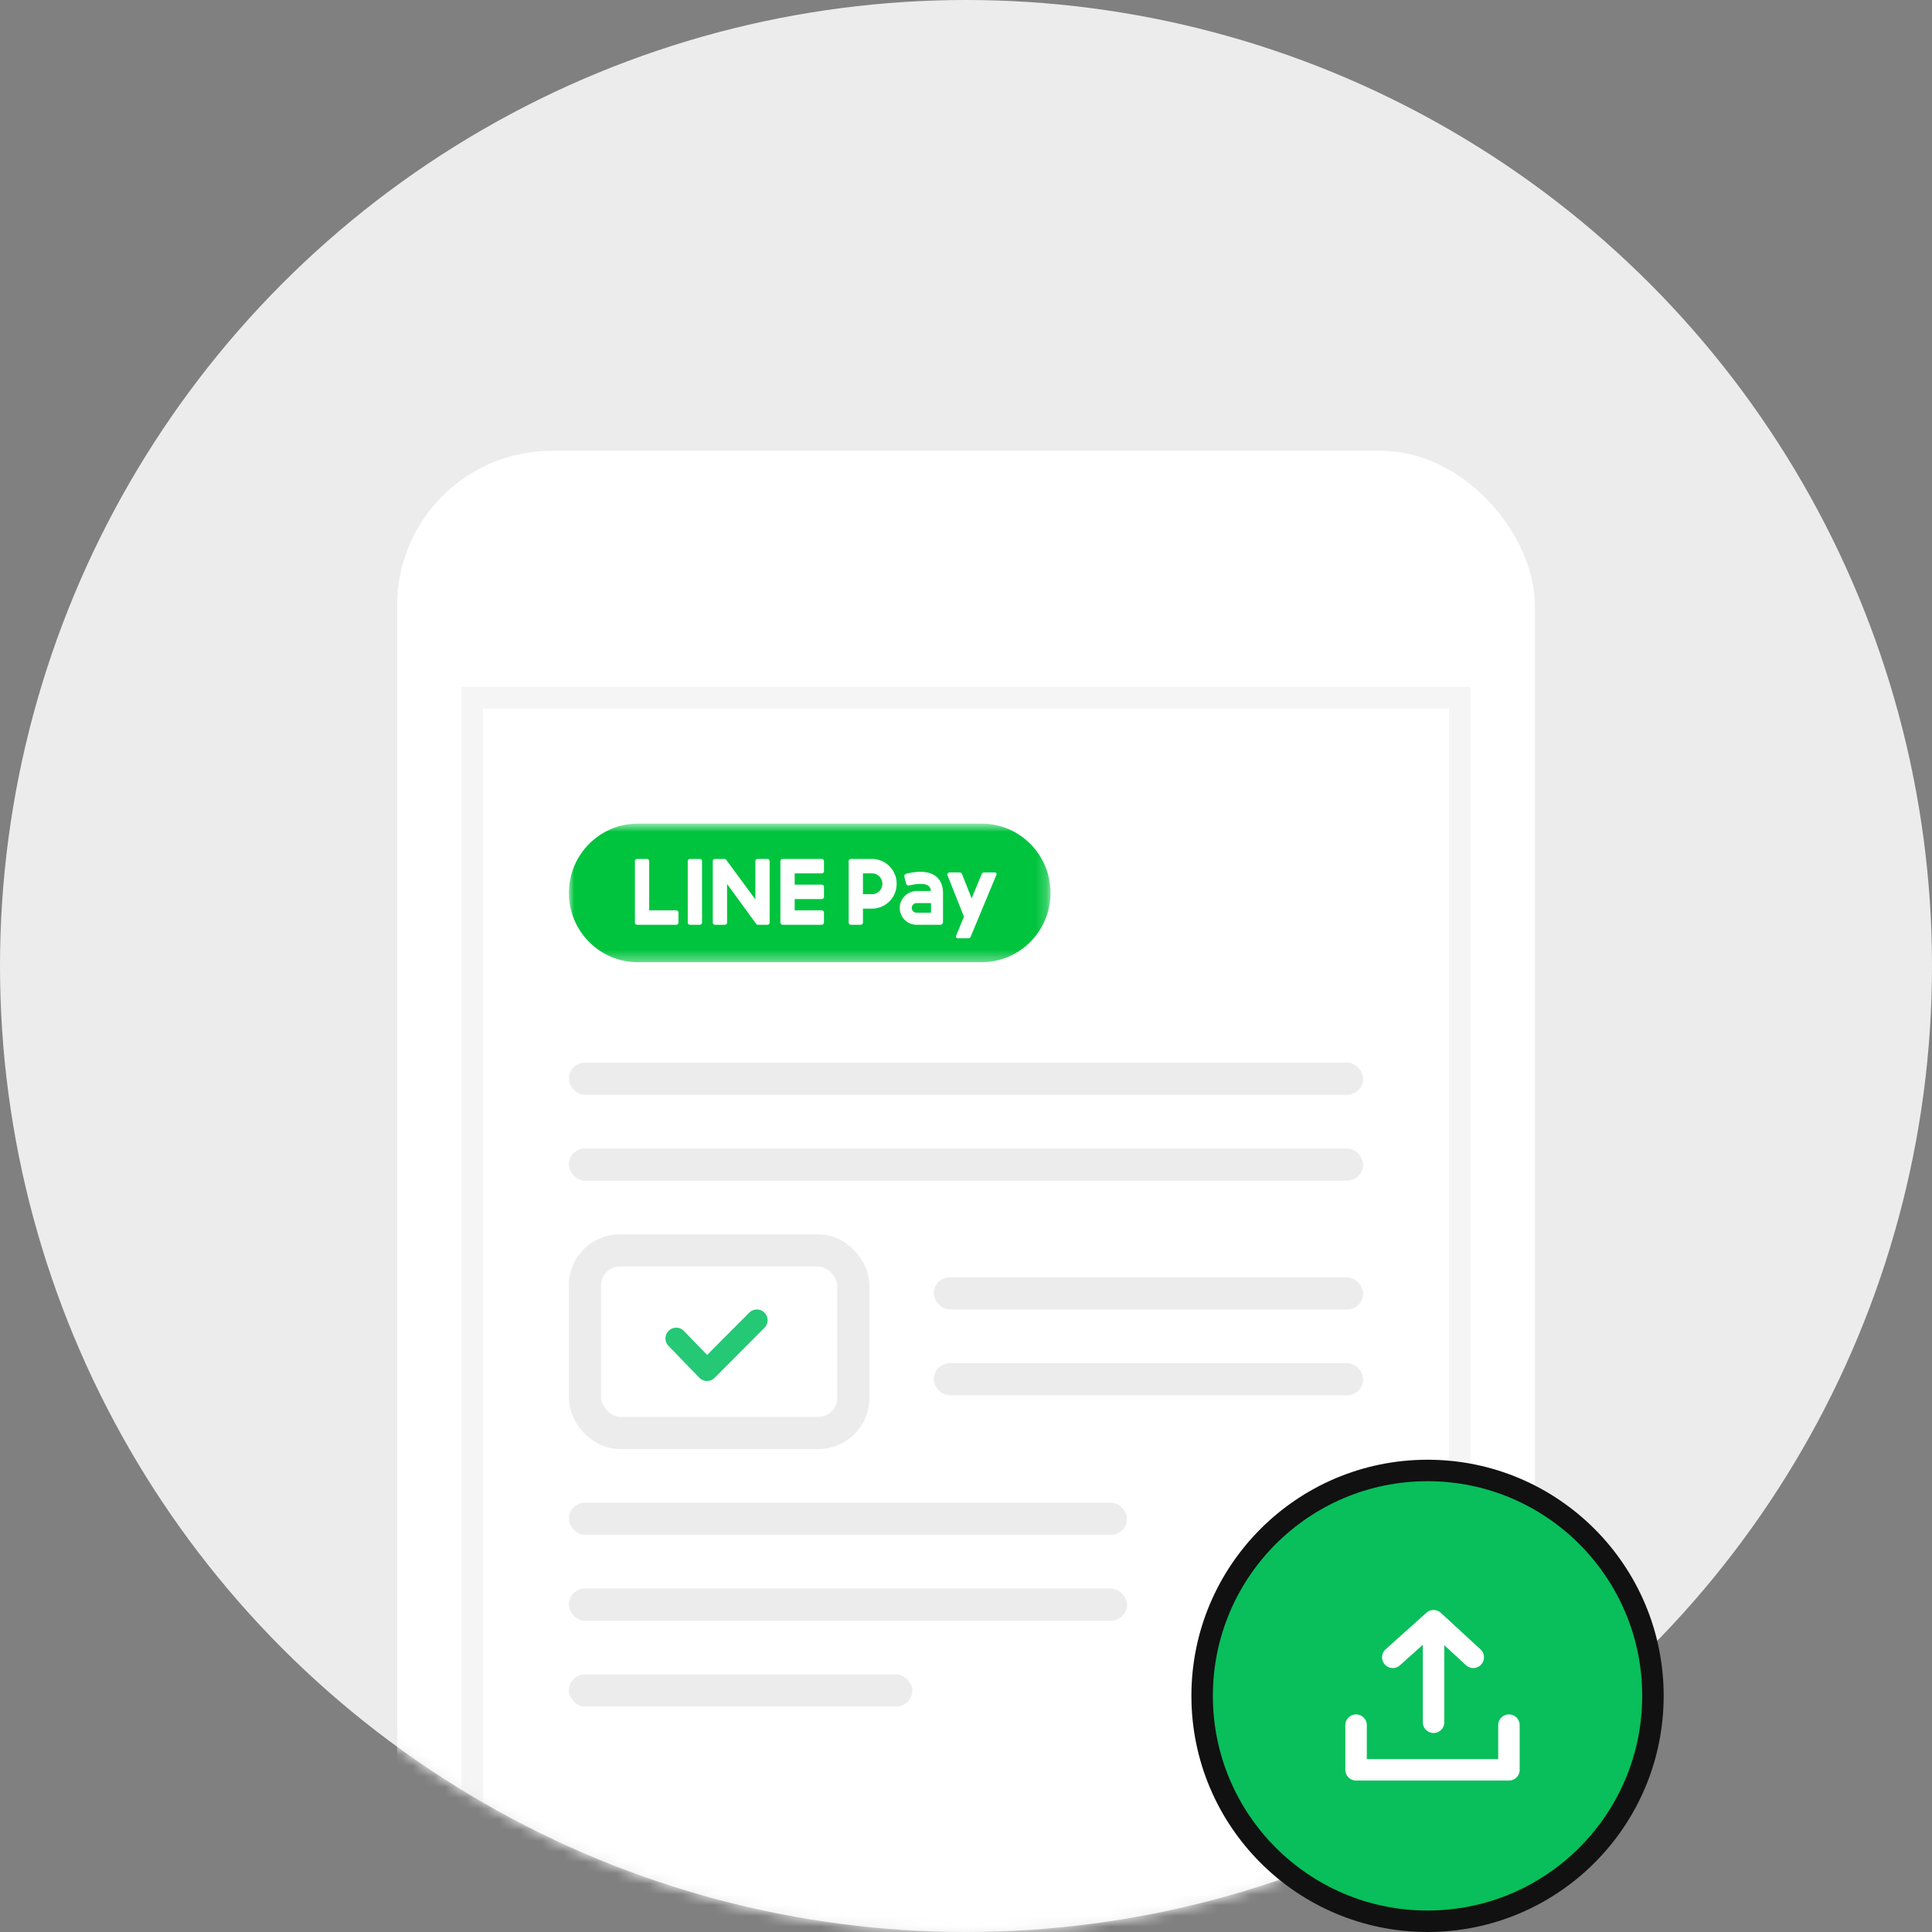 <svg xmlns="http://www.w3.org/2000/svg" xmlns:xlink="http://www.w3.org/1999/xlink" width="180" height="180" viewBox="0 0 180 180">
    <rect x="0" y="0" width="180" height="180" fill="#808080" stroke="none"/>
    <defs>
        <circle id="a" cx="90" cy="90" r="90"/>
        <path id="c" d="M0 .734h44.776v12.913H0z"/>
    </defs>
    <g fill="none" fill-rule="evenodd">
        <mask id="b" fill="#fff">
            <use xlink:href="#a"/>
        </mask>
        <use fill="#ECECEC" xlink:href="#a"/>
        <g mask="url(#b)">
            <g transform="translate(37 42)">
                <rect width="106" height="190" fill="#FFF" rx="14.4"/>
                <path stroke="#F5F5F5" stroke-width="2" d="M7 23h92v158H7z"/>
            </g>
        </g>
        <g mask="url(#b)">
            <g transform="translate(53 76)">
                <rect width="74" height="3" y="23" fill="#ECECEC" rx="1.5"/>
                <rect width="52" height="3" y="64" fill="#ECECEC" rx="1.5"/>
                <rect width="74" height="3" y="31" fill="#ECECEC" rx="1.5"/>
                <rect width="52" height="3" y="72" fill="#ECECEC" rx="1.5"/>
                <rect width="32" height="3" y="80" fill="#ECECEC" rx="1.5"/>
                <rect width="40" height="3" x="34" y="43" fill="#ECECEC" rx="1.5"/>
                <rect width="40" height="3" x="34" y="51" fill="#ECECEC" rx="1.5"/>
                <rect width="25" height="17" x="1.5" y="40.5" stroke="#ECECEC" stroke-width="3" rx="3.24"/>
                <path stroke="#24C875" stroke-linecap="round" stroke-linejoin="round" stroke-width="2" d="M10 48.697l2.872 2.966L17.515 47"/>
                <path fill="#00C43E" d="M32.408 9.033h1.333v-.896h-1.35a.447.447 0 0 0-.435.537c.04.213.238.359.452.359"/>
                <mask id="d" fill="#fff">
                    <use xlink:href="#c"/>
                </mask>
                <path fill="#00C43E" d="M6.392 13.646h32.076c3.534 0 6.408-2.896 6.408-6.455 0-3.56-2.874-6.457-6.408-6.457H6.426l-.034.001C2.867.744 0 3.64 0 7.191c0 3.55 2.867 6.446 6.392 6.455z" mask="url(#d)"/>
                <path fill="#00C43E" d="M29.208 6.34a.967.967 0 0 0-.962-.971h-.847V7.31h.847a.967.967 0 0 0 .962-.971"/>
                <path fill="#FFF" d="M11.287 10.16h.91c.116 0 .21-.094.21-.211V4.237a.211.211 0 0 0-.21-.212h-.91a.211.211 0 0 0-.21.212v5.712c0 .117.094.211.21.211M13.62 10.16h.91a.21.21 0 0 0 .21-.211V6.355l2.708 3.715a.211.211 0 0 0 .054.053l.041.022a.217.217 0 0 0 .078.015h.875a.21.21 0 0 0 .21-.211V4.237a.211.211 0 0 0-.21-.212h-.91a.211.211 0 0 0-.21.212v3.56L14.67 4.121a.237.237 0 0 0-.063-.062l-.056-.025-.039-.008h-.894a.211.211 0 0 0-.21.211v5.712c0 .117.095.211.21.211M6.364 10.16h3.638c.116 0 .21-.095.21-.212V9.03a.211.211 0 0 0-.21-.212H7.485v-4.58a.211.211 0 0 0-.21-.212h-.91a.211.211 0 0 0-.21.212v5.711a.21.21 0 0 0 .209.212M19.775 10.103c.037.036.089.057.143.057h3.639c.115 0 .21-.095.21-.212v-.92a.211.211 0 0 0-.21-.211h-2.518V7.765h2.518c.115 0 .21-.096.21-.212v-.92a.211.211 0 0 0-.21-.212h-2.518V5.37h2.518c.115 0 .21-.095.21-.212v-.92a.211.211 0 0 0-.21-.212h-3.639a.208.208 0 0 0-.146.06.218.218 0 0 0-.064.152v5.711c0 .056.021.107.059.147l.008.008zM32.39 8.137h1.35v.896h-1.332a.456.456 0 0 1-.452-.359.447.447 0 0 1 .434-.537m0 2.024h2.219a.25.25 0 0 0 .249-.252V7.196c0-.85-.361-1.313-.664-1.55-.752-.59-1.881-.45-2.75-.247a.251.251 0 0 0-.184.307l.154.607a.25.25 0 0 0 .297.182c1.108-.254 1.59-.122 1.797.042.05.038.183.145.221.472h-1.283c-.83 0-1.557.632-1.613 1.468a1.571 1.571 0 0 0 1.557 1.684M36.811 9.414l-.74 1.78a.16.16 0 0 0 .146.222h1.023a.202.202 0 0 0 .187-.125l2.407-5.788a.16.16 0 0 0-.146-.222h-.993c-.1 0-.191.06-.23.154l-.94 2.26-.895-2.256a.249.249 0 0 0-.23-.158h-.928a.205.205 0 0 0-.19.282l1.53 3.851zM27.4 5.369h.845c.532 0 .963.435.963.971s-.43.971-.962.971h-.847V5.37zm-1.122 4.791h.911c.116 0 .21-.094.21-.211V8.655h.847a2.304 2.304 0 0 0 2.292-2.315 2.304 2.304 0 0 0-2.292-2.315h-1.968a.211.211 0 0 0-.21.212V9.95a.21.21 0 0 0 .21.211z"/>
            </g>
        </g>
        <g stroke-width="2" transform="translate(112 137)">
            <circle cx="21" cy="21" r="21" fill="#08BF5B" stroke="#111"/>
            <path stroke="#FFF" stroke-linecap="round" stroke-linejoin="round" d="M14.342 23.727v4.162h14.242v-4.162M17.763 17.405l3.8-3.405 3.695 3.405M21.562 14v9.46"/>
        </g>
    </g>
</svg>
